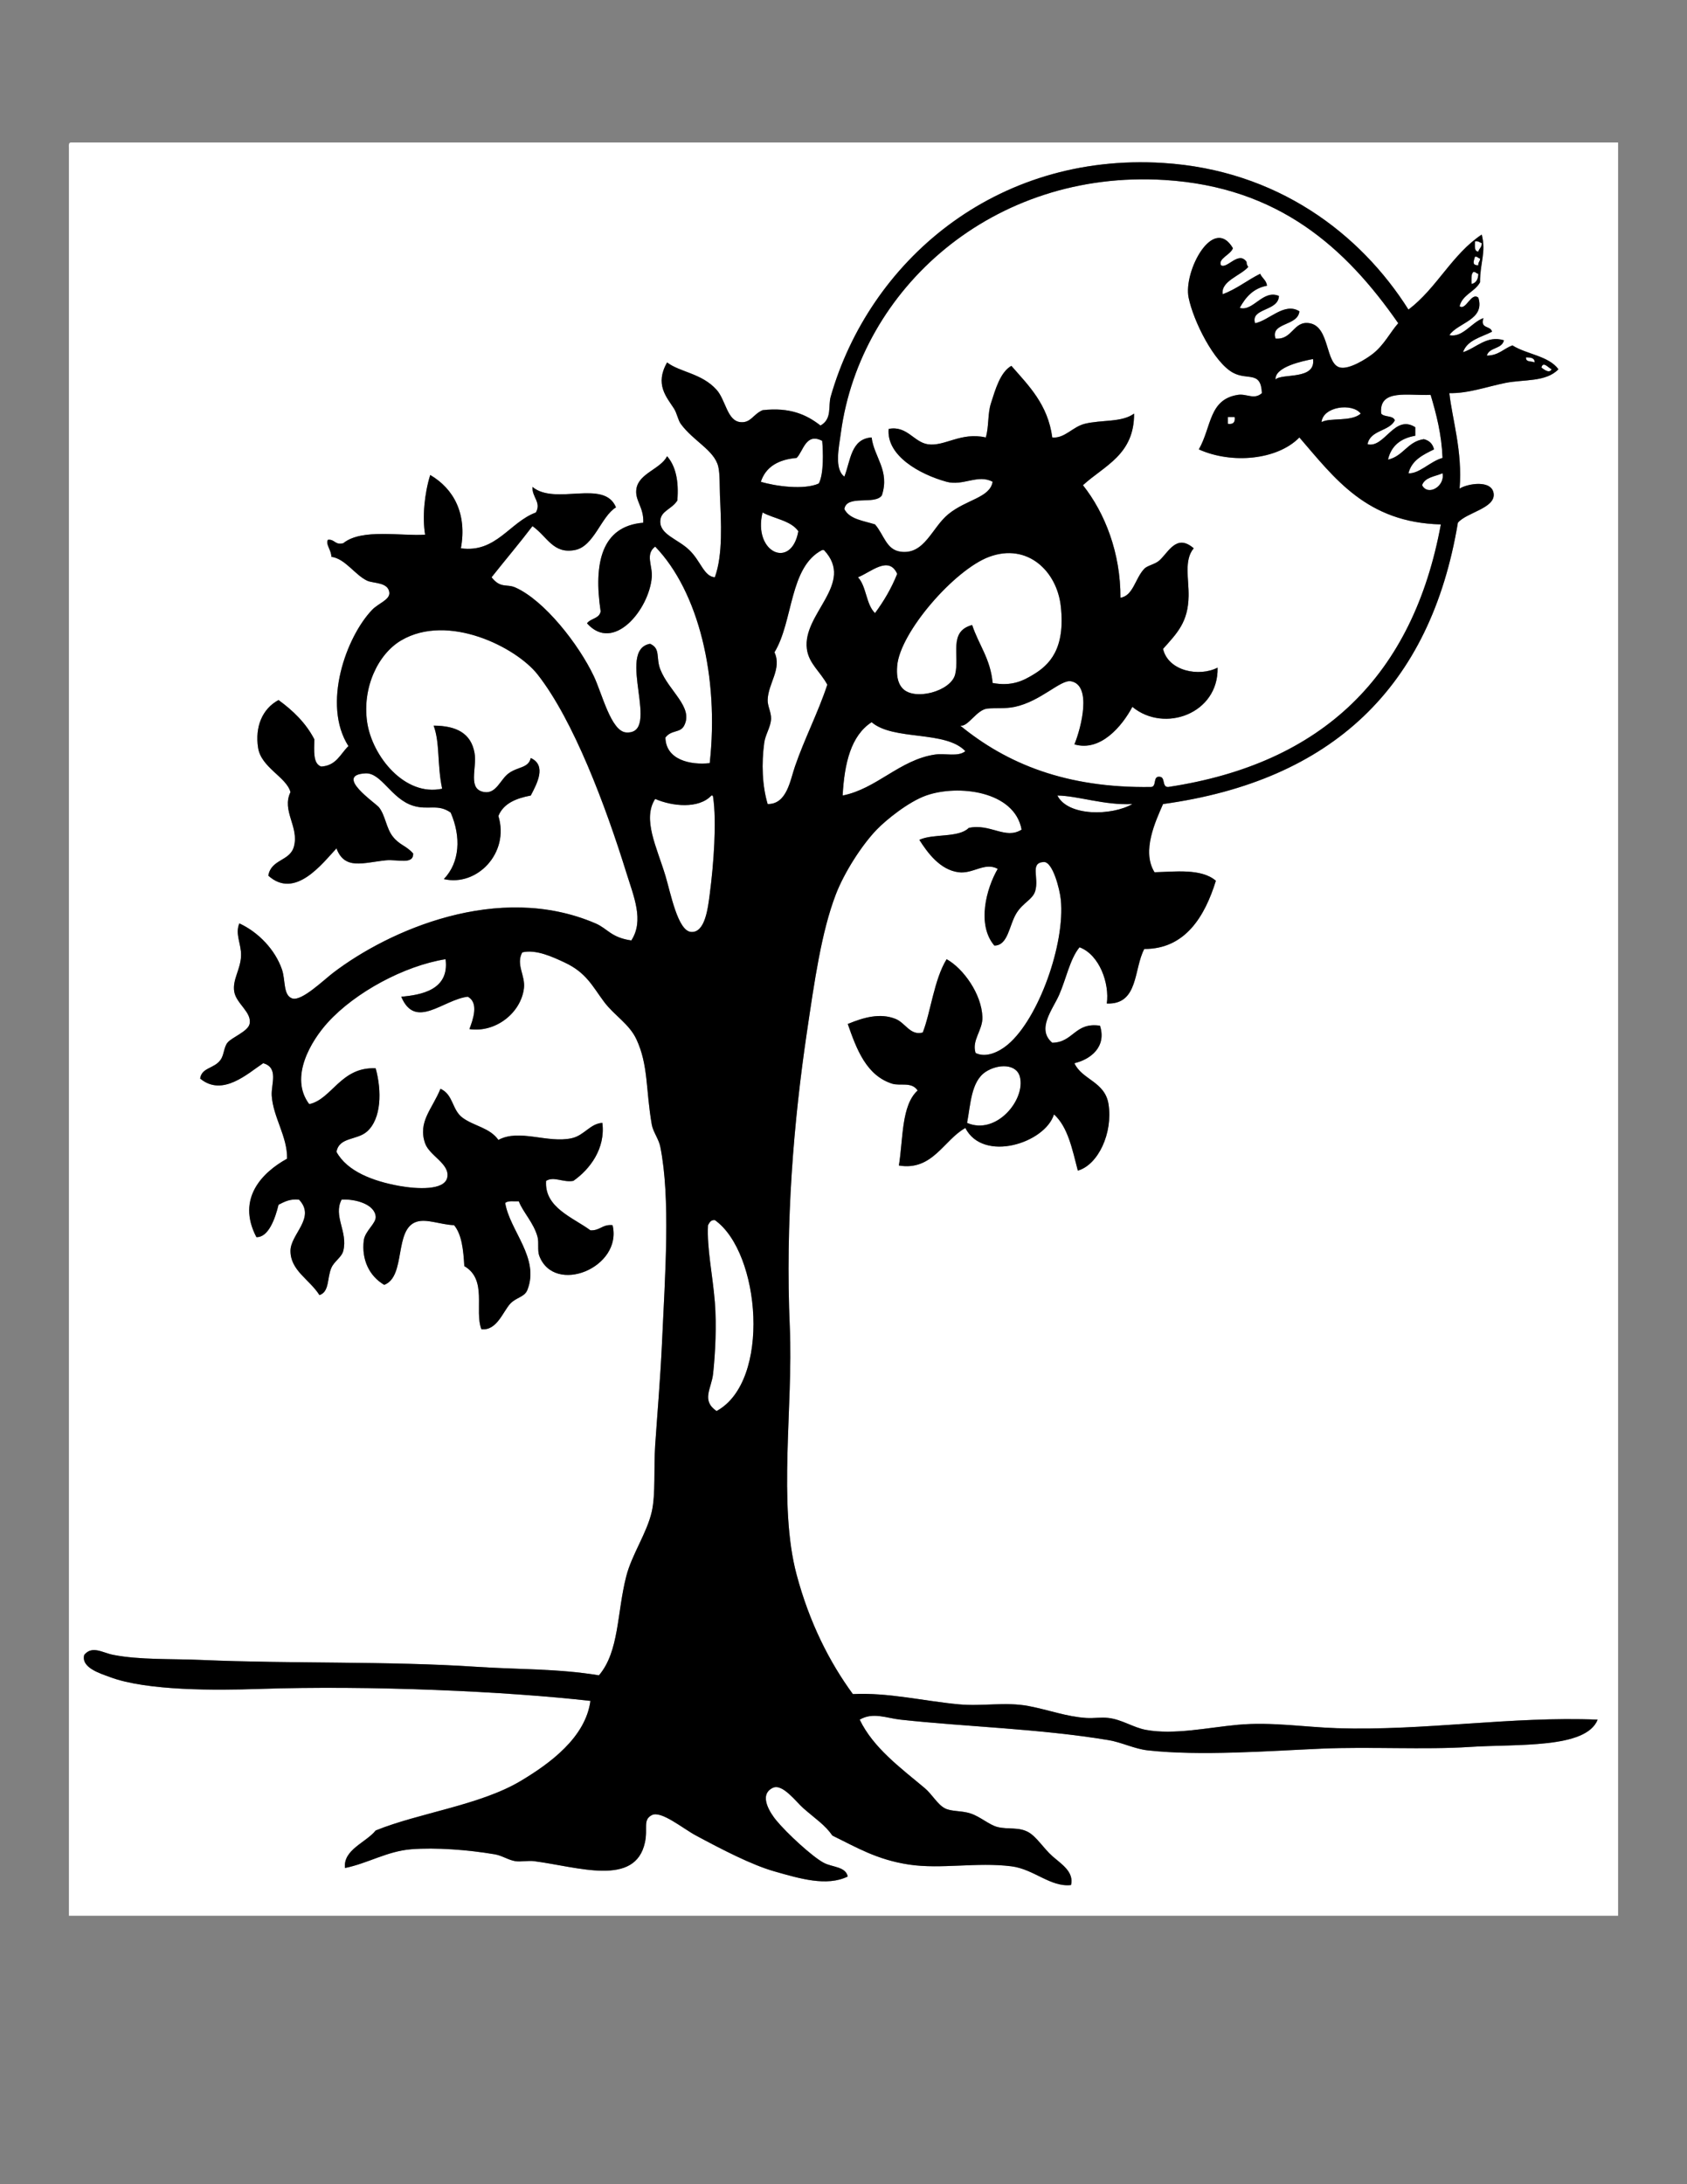 <?xml version="1.0" encoding="utf-8"?>
<!-- Generator: Adobe Illustrator 15.1.0, SVG Export Plug-In  -->
<!DOCTYPE svg PUBLIC "-//W3C//DTD SVG 1.1//EN" "http://www.w3.org/Graphics/SVG/1.1/DTD/svg11.dtd">
<svg version="1.1"
	 xmlns="http://www.w3.org/2000/svg" xmlns:xlink="http://www.w3.org/1999/xlink" xmlns:a="http://ns.adobe.com/AdobeSVGViewerExtensions/3.0/"
	 x="0px" y="0px" width="612px" height="792px" viewBox="-24.973 -51.666 612 792" enable-background="new -24.973 -51.666 612 792"
	 xml:space="preserve">
<rect x="-24.973" y="-51.666" width="612" height="792" fill="#808080" stroke="none"/>
<defs>
</defs>
<g>
	<g>
		<path fill-rule="evenodd" clip-rule="evenodd" fill="#FFFFFF" d="M0.646,0c187.125,0,374.261,0,561.382,0
			c0,214.332,0,428.657,0,642.993c-187.338,0-374.657,0-562,0c0-213.72,0-427.418,0-641.138C-0.026,0.978-0.075,0.104,0.646,0z
			 M396.951,7.419c-61.132-3.797-106.606,35.967-120.561,84.702c-1.011,3.53,0.619,8.081-3.71,10.51
			c-4.977-3.885-11.013-6.71-21.021-5.564c-3.539,1.565-4.241,4.701-8.038,4.328c-4.833-0.475-5.29-8.006-8.656-11.747
			c-5.386-5.987-13.299-6.342-17.93-9.892c-4.578,7.959-0.16,12.587,2.473,16.693c1.131,1.764,1.467,4.179,2.473,5.564
			c4.532,6.238,12.132,9.524,13.602,15.457c0.657,2.65,0.493,7.661,0.618,10.51c0.424,9.636,1.136,21.504-1.854,29.677
			c-3.977-0.304-5.042-5.827-9.274-9.892c-4.208-4.042-10.731-5.577-10.511-10.51c0.167-3.724,4.016-4.116,6.183-7.419
			c0.604-7.199-0.646-12.544-3.71-16.075c-2.394,4.661-10.192,6.167-11.128,11.747c-0.721,4.292,2.769,6.682,2.473,12.365
			c-15.172,1.234-18.057,14.739-15.457,32.149c-0.436,2.655-3.667,2.515-4.946,4.328c9.638,10.843,22.55-5.046,23.494-16.693
			c0.344-4.241-2.481-8.337,1.237-11.129c15.704,16.27,23.249,47.194,19.784,78.52c-7.035,0.779-15.909-1.2-16.075-9.274
			c2.192-2.912,5.379-1.567,6.801-4.328c3.458-6.716-5.54-12.433-8.656-20.403c-1.66-4.245,0.207-7.542-3.709-9.274
			c-12.619,2.248,4.301,32.968-8.656,32.149c-5.492-0.347-8.746-14.09-11.747-20.402c-5.486-11.542-17.877-27.423-28.44-32.15
			c-3.177-1.421-5.366,0.468-8.655-3.709c4.916-6.213,10.032-12.226,14.838-18.548c5.447,3.854,7.479,10.217,15.457,8.656
			c6.894-1.349,9.498-12.277,14.838-15.457c-4.233-10.4-21.994-0.522-30.295-7.419c-0.218,3.774,3.287,5.535,1.237,9.273
			c-9.533,3.498-14.441,14.76-27.204,12.984c2.286-12.562-2.592-21.59-11.129-26.585c-2.119,6.809-2.908,15.357-1.854,21.639
			c-8.393,0.634-22.996-2.345-29.677,3.091c-3.065,0.799-3.038-1.496-5.564-1.236c-1.023,1.475,1.255,3.779,1.237,6.183
			c4.995,0.634,8.574,6.601,12.983,8.655c2.255,1.051,7.683,0.472,8.038,4.328c0.239,2.602-3.938,3.858-6.183,6.183
			c-9.489,9.824-18.287,34.383-8.656,49.461c-2.927,2.844-4.409,7.132-9.892,7.419c-3.045-1.077-2.514-5.73-2.473-9.892
			c-3.11-5.958-7.74-10.396-12.983-14.22c-5.943,3.179-8.591,9.783-7.419,17.312c1.122,7.21,10.282,10.585,11.747,16.075
			c-3.304,6.793,3.226,12.589,1.236,19.785c-1.475,5.333-8.277,4.473-9.274,10.51c9.709,8.725,19.524-4.342,24.73-9.892
			c2.972,7.927,9.588,5.183,17.93,4.328c4.192-0.429,10.022,1.726,9.892-2.473c-2.647-2.972-4.907-2.975-7.419-6.183
			c-2.361-3.015-2.672-7.579-4.946-10.51c-1.278-1.648-16.542-11.756-4.946-12.365c5.779-0.303,9.313,9.268,17.311,11.747
			c5.502,1.706,8.883-0.837,13.602,2.473c3.797,8.738,3.37,18.001-2.473,24.112c11.983,2.834,23.905-9.439,19.784-22.876
			c1.838-4.551,6.383-6.395,11.747-7.419c2.203-4.2,5.871-10.936,0-13.602c-0.853,3.728-4.641,3.07-8.037,5.564
			c-2.983,2.191-4.451,7.341-8.656,6.801c-6.476-0.832-2.715-8.668-3.709-14.22c-1.267-7.069-6.486-9.852-14.838-9.892
			c2.362,6.424,1.211,13.94,3.091,22.875c-13.545,2.946-25.388-11.778-27.204-24.112c-1.834-12.455,3.875-24.698,12.365-29.676
			c17.003-9.972,41.691,2.483,49.461,12.365c13.083,16.64,24.731,47.832,32.149,71.718c2.727,8.78,6.57,17.47,1.855,24.73
			c-7.392-1.065-8.56-4.28-12.983-6.183c-35.273-15.175-75.13,2.584-95.212,17.929c-3.544,2.708-11.46,10.445-14.838,9.274
			c-3.335-1.156-2.365-6.612-3.709-10.511c-2.458-7.131-8.529-13.513-15.457-16.693c-1.651,3.9,0.77,7.491,0.618,11.747
			c-0.18,5.042-3.172,8.569-2.473,12.984c0.692,4.371,6.519,7.516,5.564,11.747c-0.62,2.75-6.552,4.886-8.037,6.801
			c-1.319,1.7-1.21,4.404-2.473,6.182c-2.319,3.268-6.874,2.75-7.419,6.801c8.173,6.801,17.399-1.976,22.876-5.563
			c5.714,1.599,2.832,7.583,3.091,11.746c0.486,7.816,5.742,14.877,5.564,22.876c-8.895,4.904-18.476,14.381-11.129,28.44
			c4.38,0.172,6.817-6.722,8.038-11.747c2.068-1.023,3.996-2.188,7.419-1.854c6.252,6.562-3.063,12.468-3.091,18.548
			c-0.033,7.179,6.878,10.335,10.51,16.074c3.7-1.203,2.72-6.22,4.328-9.892c1.048-2.395,3.744-3.804,4.328-6.183
			c1.716-6.996-3.759-12.549-0.618-18.548c5.131-0.313,12.032,1.739,12.365,6.183c0.186,2.479-3.911,5.165-4.328,8.655
			c-0.815,6.826,1.9,12.815,7.419,16.075c8.019-2.998,3.449-20.248,11.747-22.876c3.713-1.176,8.542,1.032,13.602,1.236
			c2.806,3.377,3.375,8.99,3.709,14.838c8.476,4.934,3.585,15.948,6.183,22.876c5.587,0.705,7.891-6.477,10.511-9.273
			c2.117-2.261,5.16-2.358,6.183-4.946c4.573-11.57-6.372-21.445-8.038-31.531c0.899-0.956,3.165-0.545,4.946-0.618
			c1.347,3.741,5.474,7.848,6.801,12.983c0.53,2.052-0.126,4.85,0.618,6.801c5.48,14.358,30.262,4.266,26.585-11.129
			c-3.704-0.406-4.548,2.047-8.038,1.854c-6.331-4.655-16.791-8.265-16.075-17.93c2.872-1.762,6.115,0.686,9.892,0
			c5.991-4.18,11.688-11.706,10.511-21.021c-4.416,0.239-6.545,4.551-11.129,5.564c-8.724,1.93-18.969-3.521-26.585,0.618
			c-3.097-4.437-8.826-4.983-12.983-8.037c-3.936-2.892-3.297-8.413-8.037-10.511c-2.922,7.286-8.296,11.96-5.564,19.784
			c1.582,4.53,9.047,7.401,8.037,12.365c-0.979,4.813-11.073,4.204-17.311,3.092c-9.642-1.721-19.03-5.301-22.876-12.365
			c0.974-5.485,7.454-4.117,11.129-7.419c5.167-4.643,5.347-14.659,3.091-22.876C98.692,335.067,95.4,346.979,87.202,348.7
			c-7.363-9.766,0.751-23.05,6.801-29.677c9.907-10.85,27.616-20.468,42.66-22.875c1.476,11.198-8.948,12.973-16.075,13.602
			c5.13,12.145,15.099,1.106,24.112,0c4.128,2.147,1.932,8.247,0.618,11.747c9.521,1.399,18.72-5.897,19.784-14.838
			c0.553-4.641-3.019-8.578-0.618-12.983c4.994-1.202,11.146,1.688,15.457,3.709c7.821,3.667,10.07,8.672,14.22,14.22
			c3.687,4.929,9.147,8.013,11.747,13.602c4.365,9.384,3.35,18.139,5.564,30.913c0.456,2.629,2.526,5.212,3.091,8.037
			c3.758,18.772,1.75,46.197,0.619,71.101c-0.587,12.917-1.716,25.795-2.473,37.096c-0.55,8.203,0.195,17.811-1.237,24.112
			c-1.776,7.815-7.239,15.516-9.274,23.494c-3.398,13.323-2.509,27.185-9.892,35.858c-14.949-2.476-29.615-2.092-44.515-3.091
			c-31.293-2.099-67.653-1.071-99.54-2.473c-11.088-0.488-22.418,0.038-32.15-1.855c-3.854-0.749-7.639-3.5-10.51,0
			c-1.287,4.706,6,6.802,9.274,8.038c13.455,5.079,39.007,4.827,53.789,4.327c41.127-1.392,90.474,0.914,120.561,4.328
			c-1.766,13.191-14.559,22.631-25.349,29.059c-14.76,8.793-36.803,11.532-52.552,17.93c-3.498,4.375-11.905,6.998-11.129,13.602
			c8.303-1.679,15.345-6.128,24.112-6.801c8.78-0.675,20.422,0.166,30.295,1.854c2.572,0.439,4.807,2.049,7.419,2.473
			c1.864,0.303,4.612-0.285,6.801,0c16.098,2.104,36.684,9.396,40.187-6.801c1.132-5.235-0.868-8.121,2.473-9.892
			c3.36-1.781,11.208,4.811,16.075,7.419c9.174,4.917,20.073,10.61,28.44,12.983c9.093,2.578,18.944,5.585,26.585,1.854
			c-0.778-3.638-5.57-3.33-8.656-4.945c-4.133-2.164-13.438-10.74-17.311-15.457c-1.915-2.333-6.645-9.129-1.236-11.747
			c3.518-1.703,8.427,5.06,11.128,7.419c4.432,3.871,7.811,6.006,10.511,9.893c8.663,4.215,16.104,8.756,27.821,10.511
			c11.622,1.74,24.668-0.954,37.096,0.618c8.22,1.039,14.192,7.646,21.64,6.801c1.139-4.804-3.447-7.562-6.801-10.511
			c-3.061-2.69-5.667-6.981-8.656-8.655c-3.492-1.956-7.327-0.936-11.128-1.855c-3.061-0.74-6.253-3.756-9.893-4.945
			c-3.255-1.064-6.9-0.622-9.274-1.855c-2.729-1.418-4.557-5.027-7.419-7.419c-8.865-7.407-18.587-14.564-23.494-24.73
			c4.85-2.836,9.64-0.566,14.839,0c23.861,2.601,50.362,3.258,75.428,7.419c4.733,0.786,9.4,3.175,14.22,3.71
			c19.031,2.113,43.617,0.236,63.063-0.618c17.386-0.765,37.57,0.453,53.788-0.618c17.184-1.136,42.185,0.73,46.37-9.893
			c-31.125-1.298-62.784,4.102-94.595,3.092c-11.451-0.364-23.694-2.341-35.858-1.237c-10.921,0.992-23.146,3.739-33.387,1.855
			c-4.655-0.856-8.673-3.74-13.602-4.328c-2.719-0.324-5.303,0.171-8.037,0c-7.21-0.451-13.614-2.927-21.021-4.328
			c-8.325-1.575-16.769,0.195-25.349-0.618c-12.872-1.22-25.537-4.337-38.332-3.709c-8.502-11.604-15.762-25.915-20.402-43.278
			c-6.824-25.533-1.225-61.249-2.473-89.648c-1.674-38.078,1.423-74.827,6.183-106.959c2.791-18.84,5.294-36.493,10.51-50.08
			c3.079-8.019,9.465-17.923,14.838-23.494c3.368-3.492,11.488-10.086,17.93-12.365c11.554-4.088,32.081-1.674,34.623,12.365
			c-5.861,3.749-11.352-2.329-19.166-0.618c-3.71,3.708-12.877,1.961-17.93,4.328c2.992,4.699,7.508,10.88,14.22,11.747
			c5.295,0.684,9.433-3.791,14.221-1.237c-4.168,7.154-7.664,20.273-1.237,27.822c5.028,0.037,5.343-7.4,8.038-11.747
			c2.407-3.884,5.879-4.915,6.801-8.038c1.454-4.928-2.054-10.243,3.091-10.51c3.254-0.169,5.795,9.834,6.183,13.602
			c1.643,15.961-8.023,43.153-19.166,52.552c-3.269,2.757-7.985,4.97-11.747,3.091c-1.485-4.659,2.622-8.22,2.474-12.983
			c-0.264-8.427-6.958-17.691-12.983-21.021c-4.566,7.416-5.775,19.259-8.656,26.585c-4.548,1.219-6.269-3.508-9.892-4.946
			c-5.53-2.194-11.399-0.602-17.312,1.854c3.223,9.223,6.758,18.66,16.074,21.64c2.913,0.932,7.102-0.824,9.274,2.473
			c-5.939,5.396-5.218,17.452-6.801,27.204c12.219,2.049,16.252-9.25,24.112-13.603c6.496,12.661,28.945,5.475,32.149-4.945
			c5.093,4.593,6.646,12.726,8.655,20.402c7.388-2.096,12.771-13.658,11.129-24.112c-1.289-8.206-9.664-8.845-12.365-14.838
			c5.88-1.382,11.738-5.919,9.274-13.602c-9.18-1.348-9.589,6.074-17.312,6.183c-5.849-4.913,0.18-12.114,2.473-17.312
			c2.598-5.888,3.906-13.024,7.419-17.311c7.278,2.741,10.916,13.174,9.893,20.402c11.588,0.459,9.708-12.549,13.602-19.784
			c14.904,0.062,21.995-11.917,25.967-24.73c-5.289-4.579-15.033-3.256-22.257-3.091c-4.783-7.682,0.436-18.611,3.091-24.73
			c61.232-8.426,97.022-42.292,106.96-102.013c3.146-3.727,13.578-5.226,12.983-10.511c-0.582-5.166-9.44-3.704-12.365-1.854
			c1.122-13.506-2.708-25.295-3.71-34.623c6.854,0.162,13.589-2.349,20.402-3.709c6.595-1.317,14.661-0.233,19.167-4.946
			c-3.57-4.88-11.513-5.387-16.693-8.656c-3.17,1.158-4.988,3.667-9.274,3.709c0.813-3.104,5.54-2.292,6.183-5.564
			c-6.268-1.9-10.039,2.827-14.838,4.328c1.545-4.432,6.555-5.398,10.511-7.419c-0.372-2.307-4.441-0.917-3.092-4.946
			c-4.333,1.508-7.53,7.211-12.365,6.183c3.081-4.589,13.016-5.473,10.511-13.602c-2.608-2.161-4.548,4.896-6.801,3.091
			c1.102-4.256,5.546-5.17,7.419-8.656c-0.039-7.117,2.277-10.754,0.618-17.311c-10.785,7.145-16.353,19.506-26.585,27.204
			C468.463,32.878,438.207,9.982,396.951,7.419z"/>
		<path fill-rule="evenodd" clip-rule="evenodd" fill="#FFFFFF" d="M482.271,65.536c-2.865,3.212-5.133,7.926-9.273,11.129
			c-2.492,1.927-8.427,5.631-11.747,4.946c-5.54-1.143-3.691-14.813-11.129-16.075c-5.935-1.007-6.144,6.116-12.365,5.564
			c-1.969-5.936,8.168-4.422,8.655-9.892c-5.459-3.402-10.957,3.321-16.074,4.328c-1.776-5.582,8.488-4.218,8.655-9.892
			c-5.829-2.461-9.369,5.791-14.22,4.328c2.126-3.85,4.863-7.089,9.892-8.037c-0.237-2.029-1.808-2.726-2.473-4.328
			c-4.693,2.313-8.502,5.513-13.602,7.419c-0.747-4.753,6.438-6.685,9.273-9.892c-0.327-0.498-0.645-1.004-0.618-1.855
			c-2.883-4.12-7.071,2.704-9.273,1.236c-1.144-2.431,3.48-3.751,4.327-6.183c-7.118-12.139-18.027,8.359-16.074,17.93
			c1.752,8.585,9.228,23.453,16.074,27.204c5.354,2.933,10.155-0.839,10.511,7.419c-2.754,2.519-5.529,0.144-8.655,0.619
			c-10.619,1.612-9.549,11.584-14.221,19.784c12.048,5.419,28.561,3.799,36.478-4.328c12.805,14.811,24.389,30.842,51.316,31.531
			c-10.082,54.63-42.683,86.74-98.922,95.212c-2.34,0.072-0.919-3.615-3.092-3.709c-2.567-0.301-0.97,3.564-3.091,3.709
			c-30.962,0.46-52.468-8.535-69.246-22.257c2.832,0.595,5.89-5.785,9.893-6.183c2.778-0.276,6.473,0.111,9.893-0.619
			c9.509-2.028,16.618-9.97,20.402-9.274c7.581,1.394,3.79,16.614,1.236,22.876c9.45,2.774,17.274-6.572,21.021-13.602
			c11.592,9.605,31.308,2.459,30.913-14.22c-6.643,3.423-17.89,1.317-19.784-6.801c5.209-5.813,9.117-9.75,9.274-19.166
			c0.103-6.199-1.737-13.067,1.854-17.311c-6.158-5.312-8.954,1.119-12.365,4.328c-1.602,1.507-4.357,1.842-5.564,3.091
			c-3.293,3.409-4.029,9.842-8.655,10.51c0.081-16.193-5.617-30.745-13.602-40.805c7.745-7.093,18.643-11.034,18.548-25.967
			c-4.448,3.284-11.855,2.181-17.93,3.709c-4.404,1.108-7.258,5.38-11.747,4.946c-1.613-11.989-8.498-18.706-14.839-25.967
			c-4.023,2.271-5.795,8.516-7.419,13.602c-1.242,3.891-0.684,8.36-1.854,12.365c-9.059-2.075-14.962,3.376-21.021,2.473
			c-5.092-0.759-7.586-6.874-14.22-5.564c-0.887,9.667,11.174,16.459,21.021,19.166c5.952,1.636,11.407-2.886,16.692,0
			c-0.979,5.813-9.508,6.377-16.074,11.747c-5.996,4.903-8.604,14.775-17.312,13.602c-5.217-0.703-5.982-6.079-9.274-9.892
			c-4.223-1.341-9.278-1.85-11.128-5.564c0.822-5.359,11.02-1.345,13.602-4.946c2.976-9.038-2.828-13.86-3.71-21.021
			c-7.549,0.488-7.624,8.451-9.892,14.22c-3.711-2.833-2.006-10.437-1.237-16.075c7.077-51.904,54.97-95.385,117.47-91.503
			C438.902,16.169,463.244,38.186,482.271,65.536z"/>
		<path fill-rule="evenodd" clip-rule="evenodd" fill="#FFFFFF" d="M510.094,35.859c1.292-0.262,1.637,0.423,2.473,0.618
			c0.096,1.538-0.972,1.914-1.236,3.091C509.75,39.5,510.103,37.499,510.094,35.859z"/>
		<path fill-rule="evenodd" clip-rule="evenodd" fill="#FFFFFF" d="M510.094,41.423c0.998-0.174,1.064,0.584,1.854,0.619
			c0.078,1.109-0.757,1.304-0.618,2.473C508.845,44.604,509.694,42.929,510.094,41.423z"/>
		<path fill-rule="evenodd" clip-rule="evenodd" fill="#FFFFFF" d="M509.475,46.988c0.999-0.174,1.064,0.584,1.855,0.618
			c-0.05,2.011-0.791,3.331-2.474,3.71C508.863,49.673,508.623,47.785,509.475,46.988z"/>
		<path fill-rule="evenodd" clip-rule="evenodd" fill="#FFFFFF" d="M451.358,78.519c1.099,7.75-11.348,5.063-13.602,7.419
			C437.466,81.319,447.707,79.228,451.358,78.519z"/>
		<path fill-rule="evenodd" clip-rule="evenodd" fill="#FFFFFF" d="M528.642,77.901c1.577,0.072,3.181,0.117,3.091,1.855
			C530.655,79.185,528.414,79.777,528.642,77.901z"/>
		<path fill-rule="evenodd" clip-rule="evenodd" fill="#FFFFFF" d="M537.915,82.229c-0.862,1.796-3.051-0.175-3.71-0.619
			C534.825,79.158,536.701,81.708,537.915,82.229z"/>
		<path fill-rule="evenodd" clip-rule="evenodd" fill="#FFFFFF" d="M494.019,91.503c2.076,6.992,3.965,14.17,4.328,22.875
			c-4.437,1.204-8.484,5.839-12.365,5.564c1.208-4.769,5.261-6.692,9.273-8.656c-0.475-1.999-1.711-3.235-3.709-3.709
			c-5.94,0.861-7.409,6.193-12.983,7.419c1.161-5.021,4.615-7.75,9.892-8.656c0-1.03,0-2.061,0-3.091
			c-7.613-4.83-11.076,7.635-17.312,6.183c0.96-5.222,7.774-4.591,9.893-8.655c-0.574-1.899-3.871-1.075-4.946-2.473
			C475.12,89.091,486.227,91.954,494.019,91.503z"/>
		<path fill-rule="evenodd" clip-rule="evenodd" fill="#FFFFFF" d="M468.67,98.304c-3.427,3.075-11.197,1.359-14.22,3.091
			C454.939,95.771,465.525,94.304,468.67,98.304z"/>
		<path fill-rule="evenodd" clip-rule="evenodd" fill="#FFFFFF" d="M420.445,99.54c0.824,0,1.648,0,2.473,0
			c0.287,1.936-0.537,2.76-2.473,2.473C420.445,101.189,420.445,100.365,420.445,99.54z"/>
		<path fill-rule="evenodd" clip-rule="evenodd" fill="#FFFFFF" d="M273.299,108.196c0.336,3.736,0.64,11.957-1.236,15.457
			c-5.293,2.435-15.807,0.979-21.021-0.618c1.778-5.435,6.352-8.075,12.984-8.656C266.451,111.966,267.36,105.07,273.299,108.196z"
			/>
		<path fill-rule="evenodd" clip-rule="evenodd" fill="#FFFFFF" d="M498.347,119.943c0.952,4.699-5.278,8.437-7.419,4.328
			C491.929,121.356,495.625,121.137,498.347,119.943z"/>
		<path fill-rule="evenodd" clip-rule="evenodd" fill="#FFFFFF" d="M251.66,134.163c4.283,2.312,10.28,2.91,12.983,6.801
			C262.128,155.033,248.099,148.73,251.66,134.163z"/>
		<path fill-rule="evenodd" clip-rule="evenodd" fill="#FFFFFF" d="M273.917,147.765c11.512,12.185-7.853,23.016-6.182,35.859
			c0.694,5.334,4.87,8.23,7.419,12.984c-3.34,10.114-8.241,19.486-11.748,29.676c-1.742,5.063-2.948,13.716-9.892,13.602
			c-1.977-6.644-2.279-14.656-1.236-22.257c0.41-2.986,2.375-5.711,2.473-8.656c0.079-2.368-1.289-4.595-1.236-6.801
			c0.145-6.038,5.254-11.285,2.473-17.311c6.875-11.26,5.318-30.953,17.311-37.096C273.505,147.765,273.711,147.765,273.917,147.765
			z"/>
		<path fill-rule="evenodd" clip-rule="evenodd" fill="#FFFFFF" d="M335.125,195.989c-0.742-8.737-5.078-13.881-7.419-21.021
			c-8.747,2.305-4.448,10.955-6.183,17.93c-1.52,6.112-14.926,9.758-19.166,4.946c-1.853-2.103-2.095-5.016-1.854-8.038
			c0.962-12.144,20.803-34.921,33.386-39.568c13.867-5.122,24.56,5.185,25.967,17.93c1.715,15.528-4.16,21.247-9.892,24.73
			C346.23,195.167,342.131,197.286,335.125,195.989z"/>
		<path fill-rule="evenodd" clip-rule="evenodd" fill="#FFFFFF" d="M300.503,156.42c-2.107,5.312-4.889,9.95-8.038,14.22
			c-3.287-3.101-3.079-9.698-6.183-12.983C290.989,155.796,297.465,149.643,300.503,156.42z"/>
		<path fill-rule="evenodd" clip-rule="evenodd" fill="#FFFFFF" d="M325.233,220.719c-2.651,2.166-7.315,0.66-11.129,1.237
			c-12.699,1.921-21.064,12.404-33.387,14.838c0.637-11.729,3.015-21.717,10.511-26.585
			C299.237,217.039,318.032,213.083,325.233,220.719z"/>
		<path fill-rule="evenodd" clip-rule="evenodd" fill="#FFFFFF" d="M358.619,236.794c7.524,0.104,17.009,3.597,27.203,3.091
			C378.341,244.189,362.467,244.433,358.619,236.794z"/>
		<path fill-rule="evenodd" clip-rule="evenodd" fill="#FFFFFF" d="M233.112,236.794c0.525-0.114,0.583,0.241,0.618,0.618
			c1.311,8.709,0.236,24.12-1.237,35.241c-0.628,4.741-1.625,14.056-6.801,13.602c-4.81-0.422-7.368-14.09-9.274-20.403
			c-3.11-10.3-8.454-20.522-3.709-27.822C218.916,240.732,228.515,241.722,233.112,236.794z"/>
		<path fill-rule="evenodd" clip-rule="evenodd" fill="#FFFFFF" d="M325.852,355.5c1.29-6.583,1.416-15.066,6.801-18.548
			c4.417-2.856,11.131-2.976,12.365,1.854C347.144,347.126,336.421,360.095,325.852,355.5z"/>
		<path fill-rule="evenodd" clip-rule="evenodd" fill="#FFFFFF" d="M234.967,459.987c-5.65-3.908-1.824-8.086-1.236-13.602
			c0.794-7.456,1.295-17.475,0.618-25.967c-0.786-9.854-2.911-19.313-2.473-27.822c0.538-0.905,0.926-1.96,2.473-1.854
			C250.913,402.412,254.82,449.234,234.967,459.987z"/>
		<path fill-rule="evenodd" clip-rule="evenodd" d="M485.981,60.59c10.232-7.697,15.8-20.059,26.585-27.204
			c1.659,6.557-0.657,10.194-0.618,17.311c-1.873,3.485-6.317,4.4-7.419,8.656c2.253,1.805,4.192-5.252,6.801-3.091
			c2.505,8.129-7.43,9.013-10.511,13.602c4.835,1.029,8.032-4.675,12.365-6.183c-1.35,4.029,2.72,2.639,3.092,4.946
			c-3.956,2.021-8.966,2.988-10.511,7.419c4.799-1.501,8.57-6.229,14.838-4.328c-0.643,3.273-5.37,2.461-6.183,5.564
			c4.286-0.042,6.104-2.551,9.274-3.709c5.181,3.269,13.123,3.776,16.693,8.656c-4.506,4.713-12.572,3.629-19.167,4.946
			c-6.813,1.361-13.549,3.871-20.402,3.709c1.002,9.328,4.832,21.117,3.71,34.623c2.925-1.85,11.783-3.311,12.365,1.854
			c0.595,5.285-9.838,6.784-12.983,10.511c-9.938,59.721-45.728,93.587-106.96,102.013c-2.655,6.119-7.874,17.049-3.091,24.73
			c7.224-0.165,16.968-1.488,22.257,3.091c-3.972,12.813-11.063,24.792-25.967,24.73c-3.894,7.235-2.014,20.243-13.602,19.784
			c1.023-7.229-2.614-17.662-9.893-20.402c-3.513,4.287-4.821,11.423-7.419,17.311c-2.293,5.198-8.321,12.398-2.473,17.312
			c7.723-0.109,8.132-7.53,17.312-6.183c2.464,7.683-3.395,12.22-9.274,13.602c2.701,5.993,11.076,6.632,12.365,14.838
			c1.643,10.454-3.741,22.017-11.129,24.112c-2.01-7.677-3.563-15.81-8.655-20.402c-3.204,10.42-25.653,17.606-32.149,4.945
			c-7.86,4.353-11.894,15.651-24.112,13.603c1.583-9.752,0.861-21.809,6.801-27.204c-2.173-3.297-6.361-1.541-9.274-2.473
			c-9.316-2.979-12.852-12.417-16.074-21.64c5.912-2.456,11.781-4.049,17.312-1.854c3.623,1.438,5.344,6.166,9.892,4.946
			c2.881-7.326,4.09-19.169,8.656-26.585c6.025,3.33,12.72,12.594,12.983,21.021c0.148,4.764-3.959,8.325-2.474,12.983
			c3.762,1.879,8.479-0.334,11.747-3.091c11.143-9.399,20.809-36.591,19.166-52.552c-0.388-3.768-2.929-13.771-6.183-13.602
			c-5.145,0.267-1.637,5.583-3.091,10.51c-0.922,3.123-4.394,4.154-6.801,8.038c-2.695,4.347-3.01,11.783-8.038,11.747
			c-6.427-7.548-2.931-20.668,1.237-27.822c-4.788-2.554-8.926,1.92-14.221,1.237c-6.712-0.867-11.228-7.048-14.22-11.747
			c5.053-2.366,14.22-0.619,17.93-4.328c7.814-1.71,13.305,4.367,19.166,0.618c-2.542-14.04-23.069-16.454-34.623-12.365
			c-6.441,2.279-14.562,8.873-17.93,12.365c-5.373,5.571-11.759,15.475-14.838,23.494c-5.216,13.586-7.72,31.24-10.51,50.08
			c-4.76,32.132-7.857,68.881-6.183,106.959c1.249,28.399-4.351,64.115,2.473,89.648c4.641,17.363,11.9,31.674,20.402,43.278
			c12.795-0.628,25.46,2.489,38.332,3.709c8.58,0.813,17.023-0.957,25.349,0.618c7.407,1.401,13.812,3.877,21.021,4.328
			c2.734,0.171,5.318-0.324,8.037,0c4.929,0.588,8.946,3.472,13.602,4.328c10.24,1.884,22.466-0.863,33.387-1.855
			c12.164-1.104,24.407,0.873,35.858,1.237c31.811,1.01,63.47-4.39,94.595-3.092c-4.186,10.623-29.187,8.757-46.37,9.893
			c-16.218,1.071-36.402-0.146-53.788,0.618c-19.446,0.854-44.032,2.731-63.063,0.618c-4.819-0.535-9.486-2.924-14.22-3.71
			c-25.065-4.161-51.566-4.818-75.428-7.419c-5.199-0.566-9.989-2.836-14.839,0c4.907,10.166,14.629,17.323,23.494,24.73
			c2.862,2.392,4.69,6.001,7.419,7.419c2.374,1.233,6.02,0.791,9.274,1.855c3.64,1.189,6.832,4.205,9.893,4.945
			c3.801,0.92,7.636-0.101,11.128,1.855c2.989,1.674,5.596,5.965,8.656,8.655c3.354,2.949,7.939,5.707,6.801,10.511
			c-7.447,0.846-13.42-5.762-21.64-6.801c-12.428-1.572-25.474,1.122-37.096-0.618c-11.717-1.755-19.158-6.296-27.821-10.511
			c-2.7-3.887-6.079-6.021-10.511-9.893c-2.701-2.359-7.611-9.122-11.128-7.419c-5.408,2.618-0.679,9.414,1.236,11.747
			c3.873,4.717,13.178,13.293,17.311,15.457c3.086,1.615,7.878,1.308,8.656,4.945c-7.642,3.73-17.492,0.724-26.585-1.854
			c-8.367-2.373-19.266-8.066-28.44-12.983c-4.868-2.608-12.715-9.2-16.075-7.419c-3.34,1.771-1.34,4.656-2.473,9.892
			c-3.503,16.196-24.089,8.905-40.187,6.801c-2.189-0.285-4.937,0.303-6.801,0c-2.612-0.424-4.847-2.033-7.419-2.473
			c-9.873-1.688-21.515-2.529-30.295-1.854c-8.768,0.673-15.81,5.122-24.112,6.801c-0.776-6.604,7.631-9.227,11.129-13.602
			c15.75-6.397,37.792-9.137,52.552-17.93c10.79-6.428,23.583-15.867,25.349-29.059c-30.087-3.414-79.434-5.72-120.561-4.328
			c-14.782,0.5-40.334,0.752-53.789-4.327c-3.274-1.236-10.561-3.332-9.274-8.038c2.872-3.5,6.657-0.749,10.51,0
			c9.732,1.894,21.062,1.367,32.15,1.855c31.887,1.401,68.247,0.374,99.54,2.473c14.9,0.999,29.565,0.615,44.515,3.091
			c7.383-8.674,6.494-22.535,9.892-35.858c2.035-7.979,7.498-15.679,9.274-23.494c1.432-6.302,0.687-15.909,1.237-24.112
			c0.757-11.301,1.886-24.179,2.473-37.096c1.131-24.903,3.139-52.328-0.619-71.101c-0.565-2.825-2.635-5.408-3.091-8.037
			c-2.214-12.774-1.199-21.529-5.564-30.913c-2.6-5.588-8.06-8.673-11.747-13.602c-4.15-5.548-6.399-10.554-14.22-14.22
			c-4.311-2.021-10.462-4.912-15.457-3.709c-2.4,4.406,1.171,8.342,0.618,12.983c-1.064,8.941-10.264,16.238-19.784,14.838
			c1.313-3.5,3.51-9.6-0.618-11.747c-9.014,1.106-18.982,12.145-24.112,0c7.126-0.629,17.551-2.403,16.075-13.602
			c-15.044,2.408-32.753,12.025-42.66,22.875c-6.05,6.626-14.164,19.911-6.801,29.677c8.198-1.721,11.49-13.633,24.112-12.983
			c2.255,8.217,2.075,18.233-3.091,22.876c-3.675,3.302-10.155,1.934-11.129,7.419c3.846,7.064,13.234,10.645,22.876,12.365
			c6.238,1.112,16.333,1.722,17.311-3.092c1.01-4.964-6.456-7.835-8.037-12.365c-2.731-7.824,2.643-12.498,5.564-19.784
			c4.74,2.098,4.101,7.619,8.037,10.511c4.158,3.054,9.886,3.601,12.983,8.037c7.617-4.139,17.862,1.312,26.585-0.618
			c4.583-1.014,6.713-5.325,11.129-5.564c1.178,9.314-4.52,16.841-10.511,21.021c-3.777,0.686-7.02-1.762-9.892,0
			c-0.716,9.665,9.744,13.274,16.075,17.93c3.49,0.192,4.333-2.261,8.038-1.854c3.676,15.395-21.105,25.487-26.585,11.129
			c-0.745-1.951-0.088-4.749-0.618-6.801c-1.327-5.136-5.454-9.242-6.801-12.983c-1.781,0.073-4.047-0.338-4.946,0.618
			c1.666,10.086,12.61,19.961,8.038,31.531c-1.023,2.588-4.066,2.686-6.183,4.946c-2.62,2.797-4.923,9.979-10.511,9.273
			c-2.597-6.928,2.293-17.942-6.183-22.876c-0.334-5.848-0.904-11.461-3.709-14.838c-5.06-0.204-9.888-2.412-13.602-1.236
			c-8.298,2.628-3.729,19.878-11.747,22.876c-5.519-3.26-8.234-9.249-7.419-16.075c0.417-3.49,4.514-6.177,4.328-8.655
			c-0.333-4.443-7.234-6.496-12.365-6.183c-3.141,5.999,2.334,11.552,0.618,18.548c-0.583,2.379-3.28,3.788-4.328,6.183
			c-1.608,3.672-0.628,8.688-4.328,9.892c-3.632-5.739-10.543-8.896-10.51-16.074c0.028-6.08,9.343-11.986,3.091-18.548
			c-3.423-0.333-5.351,0.831-7.419,1.854c-1.221,5.025-3.658,11.919-8.038,11.747c-7.347-14.06,2.234-23.536,11.129-28.44
			c0.177-7.999-5.078-15.06-5.564-22.876c-0.259-4.163,2.623-10.147-3.091-11.746c-5.477,3.588-14.703,12.364-22.876,5.563
			c0.545-4.051,5.1-3.533,7.419-6.801c1.263-1.778,1.154-4.482,2.473-6.182c1.485-1.916,7.417-4.051,8.037-6.801
			c0.954-4.23-4.872-7.375-5.564-11.747c-0.699-4.415,2.293-7.941,2.473-12.984c0.152-4.255-2.27-7.846-0.618-11.747
			c6.928,3.18,12.998,9.562,15.457,16.693c1.344,3.899,0.375,9.354,3.709,10.511c3.378,1.171,11.294-6.566,14.838-9.274
			c20.082-15.345,59.939-33.104,95.212-17.929c4.424,1.903,5.591,5.117,12.983,6.183c4.715-7.26,0.872-15.95-1.855-24.73
			c-7.418-23.887-19.066-55.079-32.149-71.718c-7.77-9.882-32.458-22.337-49.461-12.365c-8.49,4.979-14.199,17.221-12.365,29.676
			c1.816,12.334,13.659,27.058,27.204,24.112c-1.88-8.936-0.729-16.451-3.091-22.875c8.352,0.041,13.572,2.823,14.838,9.892
			c0.995,5.551-2.766,13.388,3.709,14.22c4.205,0.54,5.672-4.609,8.656-6.801c3.396-2.495,7.185-1.836,8.037-5.564
			c5.871,2.666,2.203,9.402,0,13.602c-5.364,1.024-9.909,2.868-11.747,7.419c4.121,13.437-7.801,25.71-19.784,22.876
			c5.843-6.111,6.271-15.375,2.473-24.112c-4.719-3.31-8.1-0.768-13.602-2.473c-7.999-2.479-11.532-12.05-17.311-11.747
			c-11.597,0.609,3.667,10.717,4.946,12.365c2.274,2.932,2.585,7.496,4.946,10.51c2.512,3.208,4.771,3.211,7.419,6.183
			c0.13,4.199-5.7,2.044-9.892,2.473c-8.342,0.855-14.958,3.599-17.93-4.328c-5.207,5.55-15.021,18.617-24.73,9.892
			c0.997-6.037,7.799-5.177,9.274-10.51c1.99-7.195-4.54-12.991-1.236-19.785c-1.465-5.489-10.625-8.864-11.747-16.075
			c-1.171-7.529,1.476-14.133,7.419-17.312c5.244,3.824,9.874,8.262,12.983,14.22c-0.041,4.162-0.572,8.815,2.473,9.892
			c5.483-0.287,6.965-4.575,9.892-7.419c-9.631-15.078-0.833-39.637,8.656-49.461c2.245-2.324,6.422-3.581,6.183-6.183
			c-0.355-3.856-5.783-3.277-8.038-4.328c-4.409-2.054-7.988-8.021-12.983-8.655c0.019-2.403-2.26-4.708-1.237-6.183
			c2.527-0.26,2.499,2.035,5.564,1.236c6.681-5.436,21.284-2.458,29.677-3.091c-1.053-6.282-0.264-14.831,1.854-21.639
			c8.537,4.996,13.415,14.024,11.129,26.585c12.763,1.776,17.671-9.486,27.204-12.984c2.05-3.739-1.455-5.499-1.237-9.273
			c8.301,6.896,26.062-2.981,30.295,7.419c-5.341,3.179-7.945,14.107-14.838,15.457c-7.978,1.561-10.009-4.802-15.457-8.656
			c-4.806,6.322-9.922,12.335-14.838,18.548c3.29,4.177,5.479,2.288,8.655,3.709c10.563,4.727,22.954,20.608,28.44,32.15
			c3,6.313,6.255,20.056,11.747,20.402c12.957,0.819-3.963-29.901,8.656-32.149c3.917,1.732,2.05,5.029,3.709,9.274
			c3.116,7.97,12.114,13.687,8.656,20.403c-1.421,2.761-4.608,1.416-6.801,4.328c0.166,8.074,9.04,10.053,16.075,9.274
			c3.464-31.326-4.081-62.25-19.784-78.52c-3.718,2.792-0.893,6.888-1.237,11.129c-0.943,11.647-13.856,27.536-23.494,16.693
			c1.278-1.813,4.51-1.673,4.946-4.328c-2.601-17.41,0.285-30.916,15.457-32.149c0.296-5.684-3.193-8.073-2.473-12.365
			c0.937-5.58,8.734-7.086,11.128-11.747c3.064,3.53,4.314,8.876,3.71,16.075c-2.167,3.303-6.016,3.696-6.183,7.419
			c-0.22,4.934,6.303,6.468,10.511,10.51c4.232,4.065,5.297,9.588,9.274,9.892c2.99-8.173,2.278-20.041,1.854-29.677
			c-0.125-2.849,0.039-7.86-0.618-10.51c-1.469-5.932-9.069-9.218-13.602-15.457c-1.006-1.385-1.342-3.801-2.473-5.564
			c-2.633-4.105-7.051-8.734-2.473-16.693c4.631,3.55,12.543,3.905,17.93,9.892c3.366,3.741,3.823,11.272,8.656,11.747
			c3.797,0.373,4.499-2.763,8.038-4.328c10.007-1.146,16.044,1.68,21.021,5.564c4.329-2.429,2.699-6.98,3.71-10.51
			c13.954-48.735,59.429-88.5,120.561-84.702C438.207,9.982,468.463,32.878,485.981,60.59z M397.569,13.602
			c-62.5-3.882-110.393,39.599-117.47,91.503c-0.769,5.638-2.474,13.242,1.237,16.075c2.268-5.769,2.343-13.732,9.892-14.22
			c0.882,7.161,6.686,11.982,3.71,21.021c-2.582,3.602-12.779-0.413-13.602,4.946c1.85,3.715,6.905,4.223,11.128,5.564
			c3.292,3.813,4.058,9.189,9.274,9.892c8.707,1.173,11.315-8.699,17.312-13.602c6.566-5.37,15.095-5.934,16.074-11.747
			c-5.285-2.886-10.74,1.636-16.692,0c-9.848-2.707-21.908-9.499-21.021-19.166c6.634-1.31,9.128,4.805,14.22,5.564
			c6.06,0.904,11.963-4.548,21.021-2.473c1.171-4.005,0.612-8.475,1.854-12.365c1.624-5.086,3.396-11.331,7.419-13.602
			c6.341,7.261,13.226,13.979,14.839,25.967c4.489,0.434,7.343-3.838,11.747-4.946c6.074-1.529,13.481-0.425,17.93-3.709
			c0.095,14.933-10.803,18.874-18.548,25.967c7.984,10.061,13.683,24.612,13.602,40.805c4.626-0.668,5.362-7.101,8.655-10.51
			c1.207-1.249,3.963-1.584,5.564-3.091c3.411-3.209,6.207-9.639,12.365-4.328c-3.592,4.244-1.752,11.112-1.854,17.311
			c-0.157,9.417-4.065,13.353-9.274,19.166c1.895,8.119,13.142,10.225,19.784,6.801c0.395,16.679-19.321,23.825-30.913,14.22
			c-3.746,7.03-11.57,16.376-21.021,13.602c2.554-6.262,6.345-21.482-1.236-22.876c-3.784-0.696-10.894,7.246-20.402,9.274
			c-3.42,0.729-7.114,0.342-9.893,0.619c-4.003,0.397-7.061,6.778-9.893,6.183c16.778,13.723,38.284,22.717,69.246,22.257
			c2.121-0.146,0.523-4.01,3.091-3.709c2.173,0.094,0.752,3.782,3.092,3.709c56.239-8.472,88.84-40.582,98.922-95.212
			c-26.928-0.689-38.512-16.72-51.316-31.531c-7.917,8.127-24.43,9.747-36.478,4.328c4.672-8.2,3.602-18.172,14.221-19.784
			c3.126-0.475,5.901,1.9,8.655-0.619c-0.355-8.258-5.156-4.486-10.511-7.419c-6.847-3.751-14.322-18.618-16.074-27.204
			c-1.953-9.571,8.956-30.069,16.074-17.93c-0.847,2.432-5.471,3.751-4.327,6.183c2.202,1.468,6.391-5.356,9.273-1.236
			c-0.026,0.851,0.291,1.357,0.618,1.855c-2.836,3.208-10.021,5.139-9.273,9.892c5.1-1.907,8.908-5.106,13.602-7.419
			c0.665,1.602,2.235,2.299,2.473,4.328c-5.028,0.948-7.766,4.187-9.892,8.037c4.851,1.463,8.391-6.789,14.22-4.328
			c-0.167,5.674-10.432,4.31-8.655,9.892c5.117-1.006,10.615-7.729,16.074-4.328c-0.487,5.47-10.624,3.957-8.655,9.892
			c6.222,0.552,6.431-6.571,12.365-5.564c7.438,1.262,5.589,14.932,11.129,16.075c3.32,0.686,9.255-3.019,11.747-4.946
			c4.141-3.203,6.408-7.917,9.273-11.129C463.244,38.186,438.902,16.169,397.569,13.602z M511.33,39.569
			c0.265-1.178,1.332-1.553,1.236-3.091c-0.836-0.195-1.181-0.88-2.473-0.618C510.103,37.499,509.75,39.5,511.33,39.569z
			 M511.33,44.515c-0.139-1.169,0.696-1.364,0.618-2.473c-0.79-0.034-0.856-0.792-1.854-0.619
			C509.694,42.929,508.845,44.604,511.33,44.515z M508.856,51.316c1.683-0.379,2.424-1.699,2.474-3.71
			c-0.791-0.034-0.856-0.792-1.855-0.618C508.623,47.785,508.863,49.673,508.856,51.316z M437.757,85.938
			c2.254-2.357,14.7,0.331,13.602-7.419C447.707,79.228,437.466,81.319,437.757,85.938z M531.732,79.756
			c0.09-1.738-1.514-1.783-3.091-1.855C528.414,79.777,530.655,79.185,531.732,79.756z M534.205,81.61
			c0.659,0.444,2.848,2.415,3.71,0.619C536.701,81.708,534.825,79.158,534.205,81.61z M476.089,98.304
			c1.075,1.398,4.372,0.574,4.946,2.473c-2.118,4.064-8.933,3.433-9.893,8.655c6.235,1.452,9.698-11.012,17.312-6.183
			c0,1.031,0,2.061,0,3.091c-5.276,0.906-8.73,3.635-9.892,8.656c5.574-1.226,7.043-6.558,12.983-7.419
			c1.998,0.474,3.234,1.711,3.709,3.709c-4.013,1.964-8.065,3.887-9.273,8.656c3.881,0.275,7.929-4.361,12.365-5.564
			c-0.363-8.705-2.252-15.884-4.328-22.875C486.227,91.954,475.12,89.091,476.089,98.304z M454.45,101.395
			c3.022-1.732,10.793-0.016,14.22-3.091C465.525,94.304,454.939,95.771,454.45,101.395z M420.445,102.013
			c1.936,0.287,2.76-0.538,2.473-2.473c-0.824,0-1.648,0-2.473,0C420.445,100.365,420.445,101.189,420.445,102.013z
			 M264.025,114.378c-6.632,0.581-11.206,3.221-12.984,8.656c5.214,1.598,15.728,3.053,21.021,0.618
			c1.876-3.5,1.572-11.721,1.236-15.457C267.36,105.07,266.451,111.966,264.025,114.378z M490.928,124.271
			c2.141,4.109,8.371,0.372,7.419-4.328C495.625,121.137,491.929,121.356,490.928,124.271z M264.644,140.964
			c-2.703-3.892-8.7-4.49-12.983-6.801C248.099,148.73,262.128,155.033,264.644,140.964z M273.299,147.765
			c-11.993,6.143-10.436,25.835-17.311,37.096c2.781,6.026-2.329,11.273-2.473,17.311c-0.053,2.206,1.315,4.434,1.236,6.801
			c-0.098,2.945-2.063,5.67-2.473,8.656c-1.043,7.602-0.74,15.614,1.236,22.257c6.944,0.114,8.15-8.54,9.892-13.602
			c3.507-10.19,8.408-19.563,11.748-29.676c-2.55-4.754-6.726-7.649-7.419-12.984c-1.67-12.843,17.694-23.674,6.182-35.859
			C273.711,147.765,273.505,147.765,273.299,147.765z M349.964,192.898c5.731-3.483,11.606-9.203,9.892-24.73
			c-1.407-12.745-12.1-23.052-25.967-17.93c-12.583,4.647-32.424,27.425-33.386,39.568c-0.24,3.021,0.002,5.935,1.854,8.038
			c4.24,4.813,17.646,1.167,19.166-4.946c1.734-6.975-2.564-15.625,6.183-17.93c2.341,7.139,6.677,12.283,7.419,21.021
			C342.131,197.286,346.23,195.167,349.964,192.898z M286.282,157.657c3.104,3.285,2.896,9.883,6.183,12.983
			c3.149-4.27,5.931-8.908,8.038-14.22C297.465,149.643,290.989,155.796,286.282,157.657z M291.229,210.209
			c-7.496,4.869-9.874,14.857-10.511,26.585c12.322-2.435,20.688-12.917,33.387-14.838c3.813-0.577,8.478,0.929,11.129-1.237
			C318.032,213.083,299.237,217.039,291.229,210.209z M385.822,239.886c-10.194,0.506-19.679-2.988-27.203-3.091
			C362.467,244.433,378.341,244.189,385.822,239.886z M212.709,238.031c-4.744,7.299,0.599,17.522,3.709,27.822
			c1.906,6.313,4.464,19.981,9.274,20.403c5.176,0.454,6.173-8.861,6.801-13.602c1.473-11.121,2.548-26.531,1.237-35.241
			c-0.035-0.377-0.093-0.732-0.618-0.618C228.515,241.722,218.916,240.732,212.709,238.031z M345.018,338.807
			c-1.234-4.83-7.948-4.711-12.365-1.854c-5.385,3.481-5.511,11.965-6.801,18.548C336.421,360.095,347.144,347.126,345.018,338.807z
			 M234.349,390.742c-1.547-0.105-1.936,0.949-2.473,1.854c-0.438,8.51,1.687,17.969,2.473,27.822
			c0.677,8.492,0.176,18.511-0.618,25.967c-0.588,5.516-4.414,9.693,1.236,13.602C254.82,449.234,250.913,402.412,234.349,390.742z"
			/>
	</g>
</g>
</svg>
